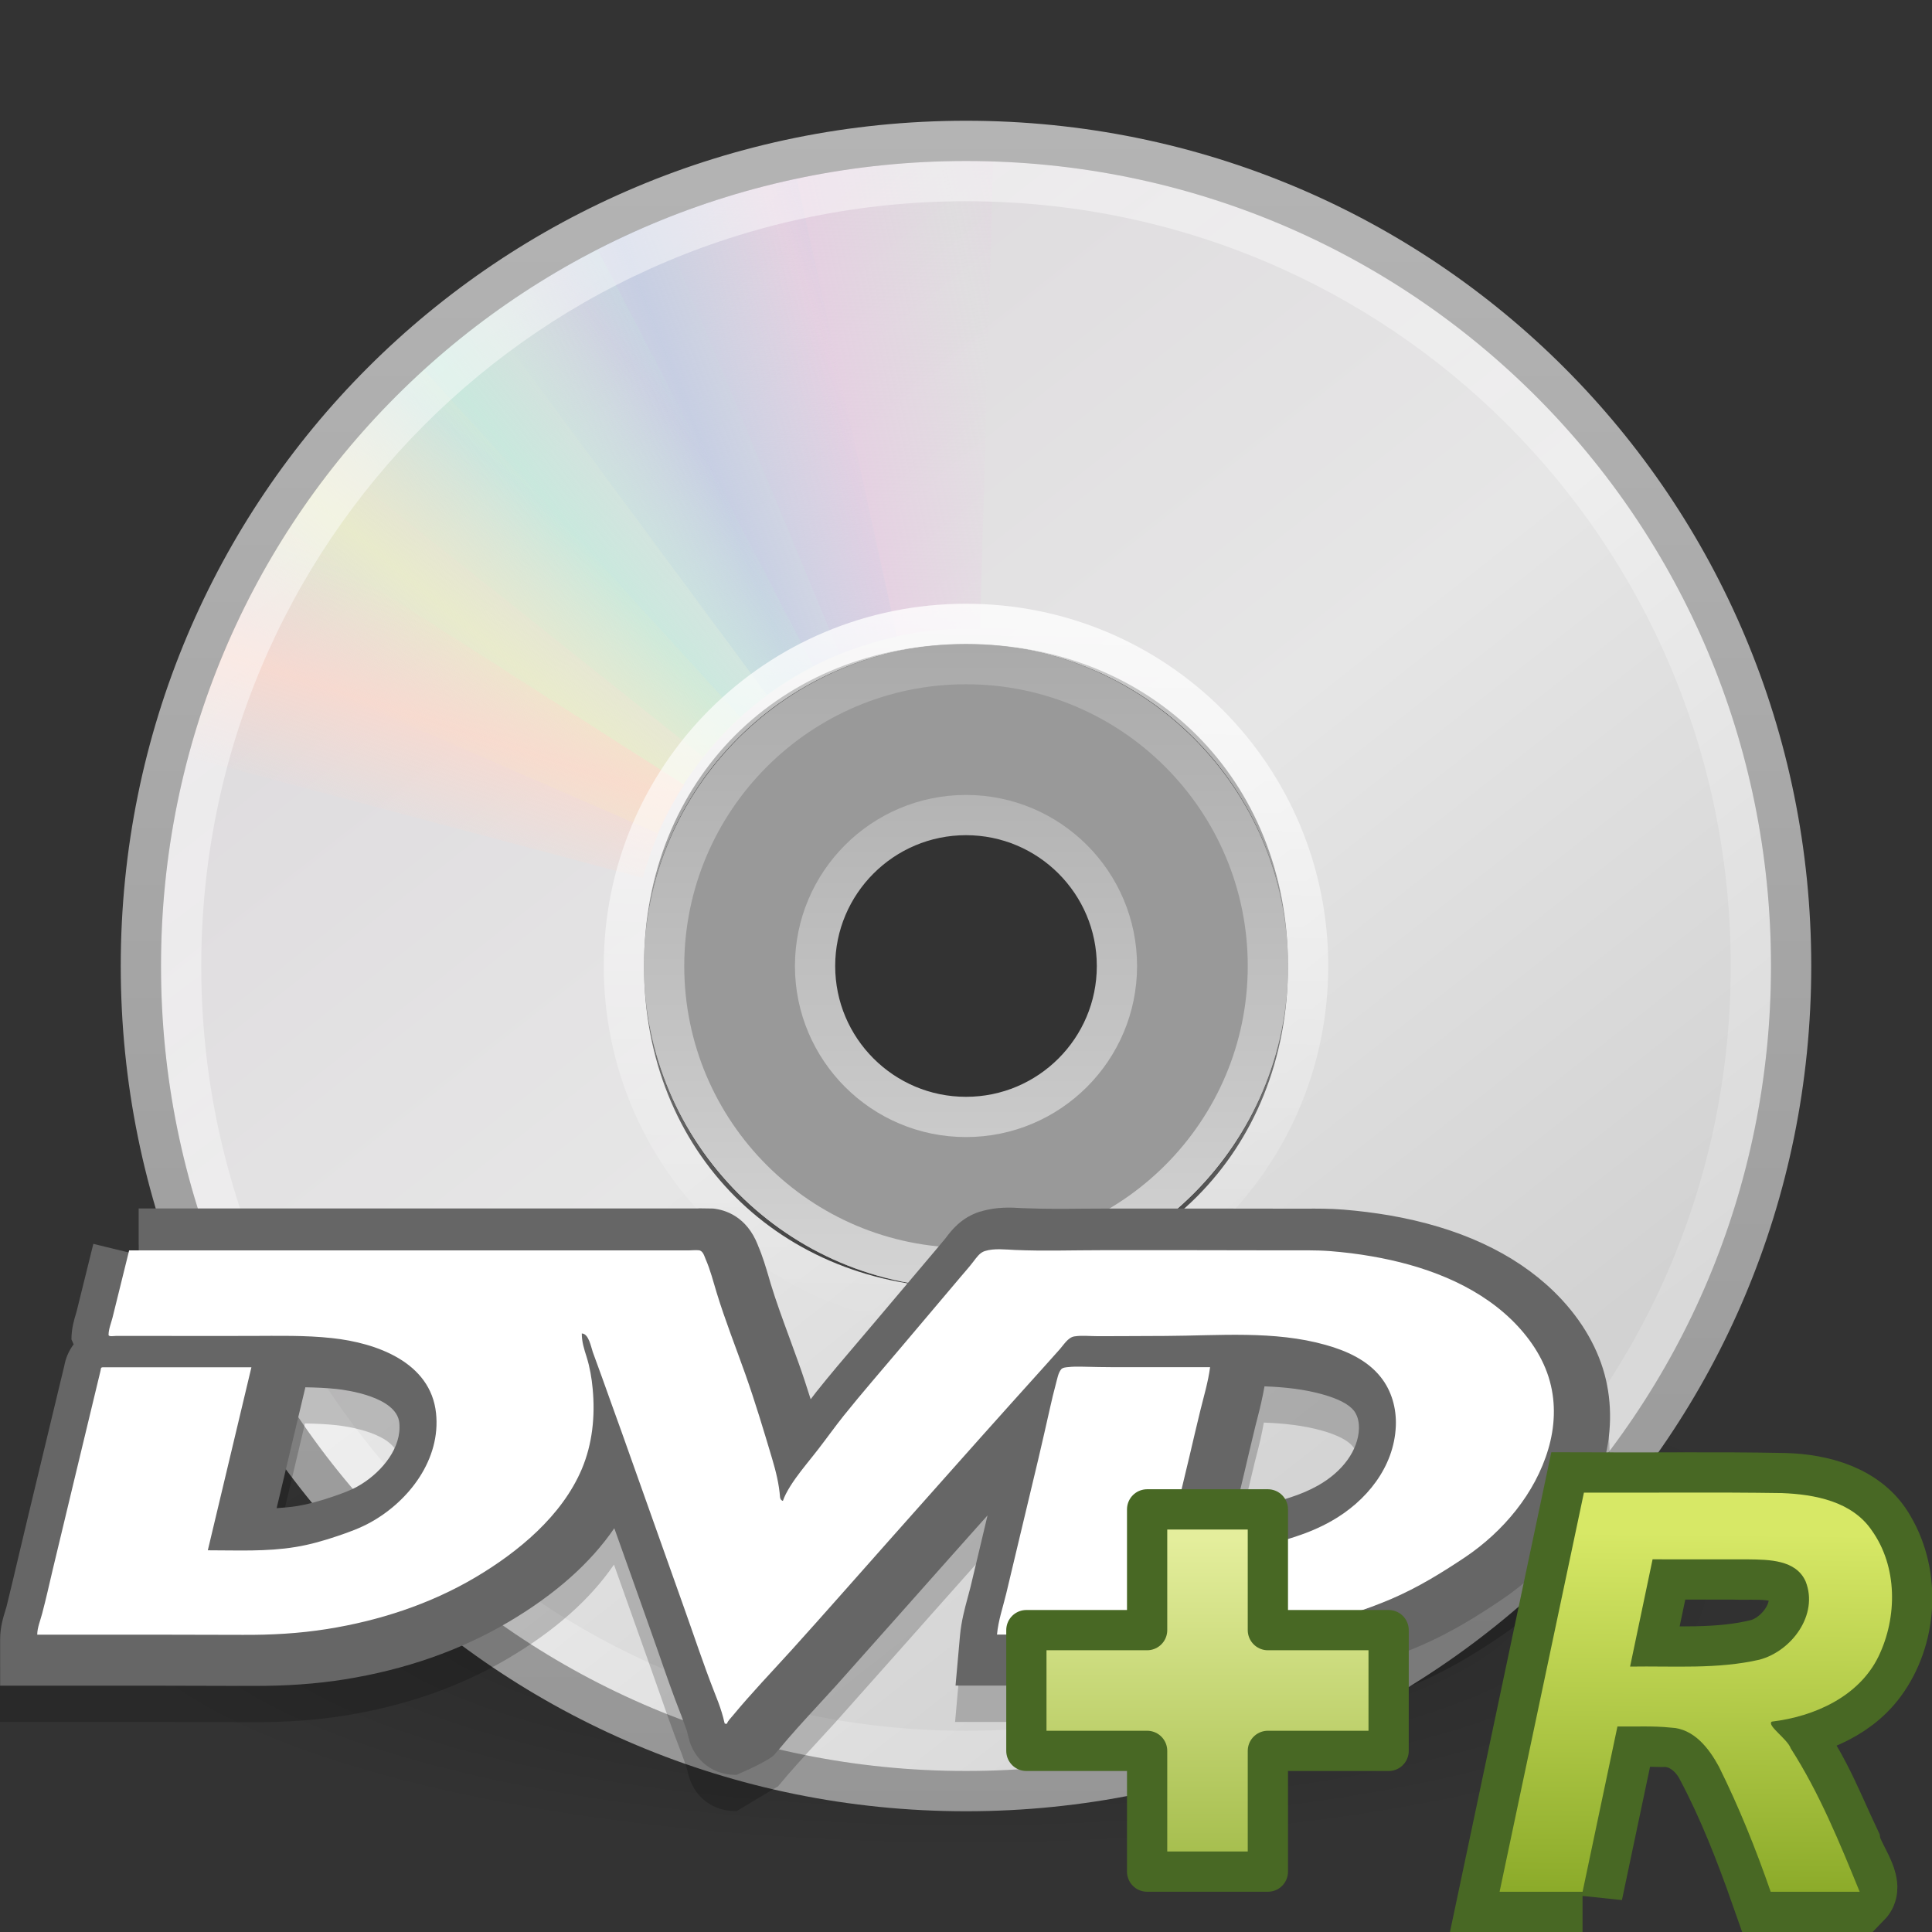 <?xml version="1.0" encoding="UTF-8" standalone="no"?>
<!-- Created with Inkscape (http://www.inkscape.org/) -->
<svg id="svg3795" xmlns="http://www.w3.org/2000/svg" height="48" width="48" version="1.0" xmlns:xlink="http://www.w3.org/1999/xlink">
 <rect width="100%" height="100%" fill="#333333" stroke="none"/>
 <defs id="defs3797">
  <linearGradient id="linearGradient7559" y2="32.485" xlink:href="#linearGradient7495" gradientUnits="userSpaceOnUse" x2="24.104" gradientTransform="matrix(.488 0 0 .484 18.768 30.897)" y1="15.169" x1="24.104"/>
  <linearGradient id="linearGradient7495">
   <stop id="stop7497" style="stop-color:#e4ee9c" offset="0"/>
   <stop id="stop7499" style="stop-color:#a2bb49" offset="1"/>
  </linearGradient>
  <linearGradient id="linearGradient3921" y2="58.065" xlink:href="#linearGradient7495" gradientUnits="userSpaceOnUse" x2="29.436" gradientTransform="matrix(1.397 0 0 1.385 .998 -33.44)" y1="51.644" x1="29.502"/>
  <linearGradient id="linearGradient3918" y2="58.065" gradientUnits="userSpaceOnUse" x2="29.436" gradientTransform="matrix(1.397 0 0 1.385 .998 -33.44)" y1="51.644" x1="29.502">
   <stop id="stop2266" style="stop-color:#d7e866" offset="0"/>
   <stop id="stop2268" style="stop-color:#8cab2a" offset="1"/>
  </linearGradient>
  <radialGradient id="radialGradient2464" gradientUnits="userSpaceOnUse" cy="41.636" cx="23.335" gradientTransform="matrix(.972 0 0 .287 1.312 27.541)" r="22.627">
   <stop id="stop23421" offset="0"/>
   <stop id="stop23423" style="stop-opacity:0" offset="1"/>
  </radialGradient>
  <linearGradient id="linearGradient3258" y2="14.203" gradientUnits="userSpaceOnUse" x2="35.391" gradientTransform="matrix(0 1.171 -1.171 0 51.06 -4.114)" y1="32.416" x1="12.274">
   <stop id="stop3265" style="stop-color:#dedbde" offset="0"/>
   <stop id="stop3267" style="stop-color:#e6e6e6" offset=".5"/>
   <stop id="stop3269" style="stop-color:#d2d2d2" offset="1"/>
  </linearGradient>
  <linearGradient id="linearGradient3434" y2="32.509" gradientUnits="userSpaceOnUse" x2="21.448" gradientTransform="matrix(.938 0 0 .938 1.5 1.5)" y1="15.5" x1="21.448">
   <stop id="stop3430" style="stop-color:#aaa" offset="0"/>
   <stop id="stop3432" style="stop-color:#d4d4d4" offset="1"/>
  </linearGradient>
  <linearGradient id="linearGradient3717" y2="20.613" xlink:href="#linearGradient3519" spreadMethod="reflect" gradientUnits="userSpaceOnUse" x2="9.73" y1="17.886" x1="10.609"/>
  <linearGradient id="linearGradient3715" y2="13.462" xlink:href="#linearGradient3511" spreadMethod="reflect" gradientUnits="userSpaceOnUse" x2="14.609" y1="16.188" x1="12.372"/>
  <linearGradient id="linearGradient3713" y2="10.732" xlink:href="#linearGradient3503" spreadMethod="reflect" gradientUnits="userSpaceOnUse" x2="16.994" y1="13.046" x1="14.085"/>
  <linearGradient id="linearGradient3711" y2="9.796" xlink:href="#linearGradient3495" spreadMethod="reflect" gradientUnits="userSpaceOnUse" x2="21.047" y1="11.2" x1="17.495"/>
  <linearGradient id="linearGradient3709" y2="9.862" xlink:href="#linearGradient3487" spreadMethod="reflect" gradientUnits="userSpaceOnUse" x2="24.274" y1="10.775" x1="20.58"/>
  <linearGradient id="linearGradient3519">
   <stop id="stop3521" style="stop-color:#fcd9cd" offset="0"/>
   <stop id="stop3523" style="stop-color:#fcd9cd;stop-opacity:0" offset="1"/>
  </linearGradient>
  <linearGradient id="linearGradient3511">
   <stop id="stop3513" style="stop-color:#ebeec7" offset="0"/>
   <stop id="stop3515" style="stop-color:#ebeec7;stop-opacity:0" offset="1"/>
  </linearGradient>
  <linearGradient id="linearGradient3503">
   <stop id="stop3505" style="stop-color:#c4ebdd" offset="0"/>
   <stop id="stop3507" style="stop-color:#c4ebdd;stop-opacity:0" offset="1"/>
  </linearGradient>
  <linearGradient id="linearGradient3495">
   <stop id="stop3497" style="stop-color:#c1cbe4" offset="0"/>
   <stop id="stop3499" style="stop-color:#c1cbe4;stop-opacity:0" offset="1"/>
  </linearGradient>
  <linearGradient id="linearGradient3487">
   <stop id="stop3489" style="stop-color:#e6cde2" offset="0"/>
   <stop id="stop3491" style="stop-color:#e6cde2;stop-opacity:0" offset="1"/>
  </linearGradient>
  <linearGradient id="linearGradient3766" y2="54.698" xlink:href="#linearGradient6036" gradientUnits="userSpaceOnUse" x2="48.799" gradientTransform="matrix(.985 0 0 .985 .019 -.624)" y1="3.61" x1="10.502"/>
  <linearGradient id="linearGradient3778" y2="45.176" gradientUnits="userSpaceOnUse" x2="20.019" y1="3" x1="20.019">
   <stop id="stop3774" style="stop-color:#b4b4b4" offset="0"/>
   <stop id="stop3776" style="stop-color:#969696" offset="1"/>
  </linearGradient>
  <linearGradient id="linearGradient6036">
   <stop id="stop6038" style="stop-color:#fff" offset="0"/>
   <stop id="stop6040" style="stop-color:#fff;stop-opacity:0" offset="1"/>
  </linearGradient>
  <linearGradient id="linearGradient3294" y2="45.962" xlink:href="#linearGradient6036" gradientUnits="userSpaceOnUse" x2="18.203" gradientTransform="matrix(.429 0 0 .429 13.547 13.266)" y1="4.038" x1="18.776"/>
 </defs>
 <g id="layer1">
  <path id="path23417" style="opacity:.3;fill-rule:evenodd;fill:url(#radialGradient2464)" d="m46 39.5c0.001 3.59-9.849 6.5-22 6.5s-22.001-2.91-22-6.5c-0.001-3.59 9.849-6.5 22-6.5s22.001 2.91 22 6.5z"/>
  <path id="path2781" style="fill:url(#linearGradient3258)" d="m44.5 24c0-11.363-9.137-20.5-20.5-20.5s-20.5 9.137-20.5 20.5c-0 11.363 9.137 20.5 20.5 20.5 11.363-0 20.5-9.137 20.5-20.5zm-12.5 0c0 4.623-3.377 8-8 8s-8-3.377-8-8 3.377-8 8-8 8 3.377 8 8z"/>
  <path id="path2474" style="opacity:.5;fill:#fff" d="m24 16c-4.416 0-8 3.584-8 8s3.584 8 8 8 8-3.584 8-8-3.584-8-8-8zm0 4c2.208 0 4 1.792 4 4s-1.792 4-4 4-4-1.792-4-4 1.792-4 4-4z"/>
  <path id="path3418" style="stroke-linejoin:round;stroke:url(#linearGradient3434);fill:none" d="m24 16.5c-4.14 0-7.5 3.36-7.5 7.5s3.36 7.5 7.5 7.5 7.5-3.36 7.5-7.5-3.36-7.5-7.5-7.5zm0 3.75c2.07 0 3.75 1.68 3.75 3.75s-1.68 3.75-3.75 3.75-3.75-1.68-3.75-3.75 1.68-3.75 3.75-3.75z"/>
  <g id="g3527">
   <path id="path3296" style="opacity:.8;fill:url(#linearGradient3709)" d="m24 3.5c-2.976 0-5.797 0.621-8.344 1.75l4.969 11.094c1.035-0.459 2.17-0.719 3.375-0.719 0.032 0 0.062-0 0.094 0v-12.125c-0.031-0-0.062 0-0.094 0z" transform="matrix(1 .028 -.028 1 .692 -.671)"/>
   <path id="path3308" style="opacity:.8;fill:url(#linearGradient3711)" d="m19.597 3.998c-2.907 0.638-5.53 1.849-7.775 3.497l7.23 9.771c0.913-0.67 1.966-1.167 3.143-1.425 0.031-0.007 0.06-0.014 0.092-0.02l-2.597-11.844c-0.031 0.007-0.061 0.013-0.092 0.02z"/>
   <path id="path3310" style="opacity:.8;fill:url(#linearGradient3713)" d="m14.558 5.845c-2.642 1.368-4.863 3.217-6.605 5.39l9.513 7.567c0.709-0.883 1.597-1.636 2.667-2.19 0.028-0.015 0.055-0.029 0.083-0.043l-5.575-10.767c-0.028 0.014-0.055 0.029-0.083 0.043z"/>
   <path id="path3312" style="opacity:.8;fill:url(#linearGradient3715)" d="m10.169 8.934c-2.199 2.006-3.865 4.365-4.985 6.917l11.147 4.847c0.456-1.037 1.119-1.994 2.009-2.805 0.024-0.022 0.045-0.042 0.069-0.063l-8.171-8.958c-0.023 0.021-0.046 0.042-0.069 0.063z"/>
   <path id="path3314" style="opacity:.8;fill:url(#linearGradient3717)" d="m6.781 12.969c-0.017 0.026-0.046 0.067-0.062 0.094-1.148 1.794-1.962 3.681-2.5 5.625l11.75 3.125c0.216-0.763 0.518-1.515 0.969-2.219 0.017-0.027 0.045-0.067 0.062-0.094l-10.219-6.531z"/>
  </g>
  <g id="g3642" style="opacity:.8" transform="matrix(-1,0,0,-1,48,48)">
   <path id="path3644" style="opacity:.8;fill:url(#linearGradient3709)" d="m24 3.5c-2.976 0-5.797 0.621-8.344 1.75l4.969 11.094c1.035-0.459 2.17-0.719 3.375-0.719 0.032 0 0.062-0 0.094 0v-12.125c-0.031-0-0.062 0-0.094 0z" transform="matrix(1 .028 -.028 1 .692 -.671)"/>
   <path id="path3646" style="opacity:.8;fill:url(#linearGradient3711)" d="m19.597 3.998c-2.907 0.638-5.53 1.849-7.775 3.497l7.23 9.771c0.913-0.67 1.966-1.167 3.143-1.425 0.031-0.007 0.06-0.014 0.092-0.02l-2.597-11.844c-0.031 0.007-0.061 0.013-0.092 0.02z"/>
   <path id="path3648" style="opacity:.8;fill:url(#linearGradient3713)" d="m14.558 5.845c-2.642 1.368-4.863 3.217-6.605 5.39l9.513 7.567c0.709-0.883 1.597-1.636 2.667-2.19 0.028-0.015 0.055-0.029 0.083-0.043l-5.575-10.767c-0.028 0.014-0.055 0.029-0.083 0.043z"/>
   <path id="path3650" style="opacity:.8;fill:url(#linearGradient3715)" d="m10.169 8.934c-2.199 2.006-3.865 4.365-4.985 6.917l11.147 4.847c0.456-1.037 1.119-1.994 2.009-2.805 0.024-0.022 0.045-0.042 0.069-0.063l-8.171-8.958c-0.023 0.021-0.046 0.042-0.069 0.063z"/>
   <path id="path3652" style="opacity:.8;fill:url(#linearGradient3717)" d="m6.781 12.969c-0.017 0.026-0.046 0.067-0.062 0.094-1.148 1.794-1.962 3.681-2.5 5.625l11.75 3.125c0.216-0.763 0.518-1.515 0.969-2.219 0.017-0.027 0.045-0.067 0.062-0.094l-10.219-6.531z"/>
  </g>
  <path id="path2787" style="opacity:.5;stroke:url(#linearGradient3766);fill:none" d="m24 4.5c-10.809 0-19.5 8.691-19.5 19.5s8.691 19.5 19.5 19.5 19.5-8.691 19.5-19.5-8.691-19.5-19.5-19.5z"/>
  <path id="path3287" style="stroke:url(#linearGradient3778);fill:none" d="m24 3.5c-11.363 0-20.5 9.137-20.5 20.5s9.137 20.5 20.5 20.5 20.5-9.137 20.5-20.5-9.137-20.5-20.5-20.5z"/>
  <path id="path3281" style="opacity:.8;stroke:url(#linearGradient3294);fill:none" d="m24 15.5c-4.711 0-8.5 3.789-8.5 8.5s3.789 8.5 8.5 8.5 8.5-3.789 8.5-8.5-3.789-8.5-8.5-8.5z"/>
 </g>
 <g id="g576" style="opacity:.2" transform="matrix(1.287 0 0 1.281 -19.199 22.458)">
  <path id="path577" d="m45.882 9.821c-0.157-0.578-0.498-1.134-0.985-1.608-0.766-0.743-1.831-1.238-3.172-1.471-0.277-0.047-0.573-0.085-0.879-0.109-0.262-0.021-0.51-0.02-0.75-0.02h-0.193l-1.777-0.002h-1.776l-0.519 0.003c-0.384 0.004-0.747 0.008-1.106-0.007l-0.085-0.004c-0.209-0.013-0.496-0.03-0.804 0.066l-0.002 0.001c-0.368 0.115-0.563 0.376-0.657 0.501 0 0-0.014 0.018-0.014 0.019l-0.143 0.172-0.074 0.088-1.146 1.363-0.315 0.372c-0.269 0.316-0.546 0.643-0.813 0.979 0 0-0.061 0.079-0.112 0.147-0.073-0.23-0.147-0.461-0.229-0.691l-0.183-0.507c-0.131-0.359-0.255-0.698-0.359-1.04l-0.041-0.142c-0.054-0.183-0.114-0.391-0.206-0.603l0.004 0.008-0.004-0.01c-0.218-0.562-0.634-0.686-0.863-0.71l-0.267-0.005-0.03 0.002h-10.791v0.811h-0.181v-0.002c-0.003 0.015-0.007 0.03-0.011 0.045-0.364-0.09-0.683-0.168-0.683-0.168l-0.321 1.303-0.015 0.051c-0.035 0.115-0.087 0.288-0.087 0.497 0 0 0.032 0.073 0.043 0.097-0.095 0.126-0.161 0.277-0.186 0.448l0.011-0.056-0.092 0.381-0.624 2.607-0.208 0.879-0.063 0.269-0.134 0.554-0.022 0.071c-0.041 0.132-0.103 0.332-0.103 0.565v0.9h3.114l1.515 0.004 0.235 0.001c0.657 0.002 1.238-0.039 1.776-0.125 1.179-0.188 2.247-0.564 3.177-1.116 0.899-0.535 1.581-1.144 2.038-1.816 0.013 0.033 0.68 1.921 0.68 1.921l0.172 0.489c0.134 0.388 0.273 0.789 0.427 1.185l0.009 0.021 0.111 0.309 0.028 0.111c0.1 0.461 0.482 0.76 0.944 0.743l0.796-0.478c0.241-0.294 0.499-0.576 0.772-0.874 0 0 0.342-0.376 0.343-0.376l1.231-1.39 0.65-0.736 0.741-0.837s0.122-0.139 0.298-0.336c-0.064 0.274-0.126 0.535-0.126 0.535l-0.205 0.863-0.054 0.206c-0.057 0.21-0.12 0.448-0.145 0.716l-0.087 0.98h3.647l0.448 0.002c1.021 0.005 2.078 0.011 3.144-0.22 0.591-0.127 1.168-0.311 1.714-0.546 0.606-0.261 1.134-0.595 1.569-0.89 0.956-0.642 1.673-1.586 1.967-2.59 0.18-0.607 0.192-1.231 0.038-1.8m-24.068 2.178c-0.131 0.074-0.287 0.133-0.48 0.198-0.268 0.091-0.483 0.148-0.679 0.181-0.13 0.021-0.266 0.033-0.405 0.042 0.073-0.307 0.156-0.657 0.156-0.657s0.361-1.527 0.399-1.687c0.205 0.004 0.407 0.012 0.603 0.033 0.192 0.021 1.156 0.15 1.21 0.655 0.003 0.03 0.004 0.059 0.004 0.088 0.001 0.477-0.407 0.922-0.808 1.147m17.325 0.383c-0.122 0.018-0.249 0.026-0.375 0.033 0.023-0.099 0.046-0.198 0.07-0.295l0.095-0.399 0.071-0.304 0.139-0.585 0.048-0.189c0.046-0.176 0.092-0.376 0.128-0.584 0.394 0.015 0.771 0.056 1.123 0.156 0.301 0.085 0.503 0.191 0.601 0.314 0.064 0.083 0.099 0.197 0.099 0.325v0.03c-0.017 0.418-0.313 0.829-0.791 1.1-0.157 0.089-0.338 0.167-0.536 0.231-0.262 0.085-0.488 0.141-0.672 0.167m-9.957 5.211c-0.015 0.001-0.027-0.001-0.041 0l-0.009 0.002 0.05-0.002z"/>
 </g>
 <path id="path584" style="fill:#666" d="m24.354 30.1c-0.474 0.147-0.725 0.482-0.846 0.642 0 0-0.018 0.023-0.018 0.024l-0.184 0.22-0.095 0.113-1.475 1.746-0.405 0.477c-0.346 0.405-0.703 0.824-1.046 1.254 0 0-0.079 0.101-0.144 0.188-0.094-0.295-0.189-0.591-0.295-0.887l-0.236-0.65c-0.169-0.46-0.328-0.893-0.462-1.332l-0.053-0.182c-0.07-0.234-0.147-0.501-0.265-0.773l0.005 0.01-0.005-0.014c-0.281-0.719-0.816-0.878-1.111-0.91l-0.344-0.005-0.039 0.003h-13.891v1.153c-0.563-0.135-1.126-0.274-1.126-0.274l-0.413 1.669-0.019 0.067c-0.045 0.147-0.112 0.37-0.112 0.637 0 0 0.041 0.094 0.055 0.124-0.122 0.161-0.207 0.355-0.239 0.574l0.014-0.072-0.118 0.488-0.803 3.34-0.268 1.126-0.081 0.345-0.172 0.711-0.027 0.092c-0.053 0.169-0.133 0.424-0.133 0.724v1.153h4.008l1.95 0.005h0.302c0.846 0.004 1.594-0.05 2.286-0.16 1.518-0.241 2.893-0.724 4.09-1.431 1.157-0.684 2.035-1.464 2.623-2.327 0.017 0.041 0.875 2.461 0.875 2.461l0.221 0.626c0.172 0.498 0.351 1.012 0.55 1.52l0.012 0.027 0.143 0.395 0.036 0.142c0.131 0.609 0.651 1.001 1.268 0.953l-0.064 0.001s0.87-0.365 0.96-0.529l0.076-0.085c0.31-0.377 0.642-0.738 0.994-1.12 0 0 0.44-0.483 0.442-0.483l1.585-1.781 0.837-0.943 0.954-1.072s0.157-0.177 0.384-0.43c-0.082 0.351-0.162 0.684-0.162 0.684l-0.264 1.107-0.07 0.263c-0.073 0.269-0.154 0.575-0.187 0.917l-0.112 1.257h4.695l0.577 0.003c1.314 0.006 2.675 0.013 4.047-0.282 0.761-0.163 1.504-0.4 2.206-0.7 0.78-0.333 1.46-0.762 2.02-1.139 1.231-0.824 2.154-2.032 2.532-3.318 0.23-0.778 0.245-1.576 0.046-2.305-0.202-0.741-0.641-1.453-1.268-2.06-0.986-0.952-2.357-1.585-4.083-1.883-0.357-0.06-0.738-0.109-1.131-0.141-0.337-0.027-0.656-0.026-0.965-0.024h-0.248l-2.287-0.003h-2.285l-0.668 0.003c-0.494 0.005-0.962 0.009-1.424-0.01l-0.108-0.003c-0.269-0.017-0.638-0.038-1.035 0.085l-0.003 0.003m-20.036 5.137h0.698c-0.095 0.401-0.744 3.13-0.744 3.13s-0.212 0.908-0.281 1.207h-1.363c0.022-0.09 0.044-0.182 0.044-0.182l0.269-1.125s0.529-2.205 0.727-3.03h0.65m2.751 1.387s0.465-1.956 0.514-2.161c0.264 0.005 0.524 0.015 0.776 0.042 0.247 0.027 1.488 0.192 1.558 0.839 0.004 0.037 0.005 0.076 0.005 0.113 0 0.611-0.524 1.181-1.04 1.468-0.169 0.096-0.369 0.17-0.618 0.255-0.345 0.117-0.622 0.19-0.874 0.232-0.167 0.027-0.342 0.042-0.521 0.054 0.095-0.393 0.201-0.842 0.201-0.842m5.651-4.291h0.812v0.911c0 0.377 0.091 0.675 0.17 0.924 0.051 0.164 0.085 0.343 0.104 0.562 0.013 0.12 0.018 0.241 0.018 0.356 0 0.4-0.067 0.76-0.201 1.076-0.319 0.755-1.07 1.498-2.172 2.148-0.52 0.309-1.094 0.559-1.706 0.756 0.09-0.042 0.179-0.078 0.269-0.128 1.383-0.771 2.226-2.109 2.226-3.485 0-0.118-0.006-0.237-0.019-0.356-0.149-1.386-1.202-2.385-2.865-2.766 1.556 0.001 3.364 0.001 3.364 0.001m8.227 5.176 0.321-0.415 0.215-0.272 0.269-0.355 0.348-0.455c0.322-0.401 0.668-0.806 1-1.198l0.412-0.486 1.475-1.744 0.082-0.096s0.071-0.087 0.142-0.173c0.014 0 0.188 0.012 0.188 0.012 0.295 0.013 0.59 0.017 0.882 0.017-0.284 0.16-0.463 0.383-0.557 0.5 0 0-0.027 0.032-0.027 0.033-0.006 0.008-1.167 1.3-1.167 1.3l-2.119 2.377-0.95 1.071-0.843 0.948-1.569 1.762s-0.255 0.277-0.354 0.387c-0.049-0.14-0.099-0.275-0.147-0.419l-0.227-0.641-1.547-4.352-0.337-0.938s-0.362-1.006-0.373-1.038c-0.003-0.008-0.008-0.026-0.008-0.026-0.143-0.502-0.372-0.797-0.614-0.972h1.419c0.001 0.009 0.07 0.232 0.07 0.232 0.152 0.501 0.331 0.985 0.503 1.454l0.227 0.624c0.237 0.666 0.444 1.362 0.645 2.037 0.07 0.233 0.135 0.482 0.154 0.721 0.048 0.648 0.586 1.157 1.226 1.157l0.784-0.086 0.327-0.724c0.032-0.068 0.08-0.143 0.153-0.243h-0.003 0.003m5.678 1.361 0.533-2.236 0.209-0.903 0.086-0.384s0.012-0.049 0.028-0.117c0.2 0.003 0.463 0.005 0.463 0.005h0.898c-0.049 0.209-0.099 0.42-0.099 0.42l-0.088 0.382-0.122 0.507c-0.144 0.602-0.295 1.227-0.424 1.855 0 0-0.18 0.874-0.242 1.175h-1.412c0.077-0.328 0.169-0.705 0.169-0.705m4.165-1.788 0.122-0.512 0.091-0.388 0.179-0.749 0.062-0.242c0.059-0.225 0.118-0.482 0.165-0.748 0.507 0.018 0.992 0.072 1.446 0.2 0.387 0.108 0.647 0.243 0.774 0.402 0.082 0.106 0.127 0.251 0.127 0.416v0.037c-0.022 0.536-0.403 1.062-1.018 1.409-0.202 0.114-0.435 0.214-0.69 0.296-0.336 0.11-0.626 0.183-0.864 0.215-0.157 0.023-0.321 0.033-0.483 0.042 0.028-0.127 0.058-0.255 0.089-0.378m3.088 1.833c1.318-0.743 2.138-1.986 2.193-3.325 0.001-0.044 0.003-0.086 0.003-0.131 0-0.682-0.22-1.332-0.626-1.845-0.443-0.559-1.084-0.949-1.962-1.197-0.091-0.026-0.179-0.041-0.269-0.061 0.313 0.027 0.614 0.063 0.896 0.111 1.255 0.217 2.218 0.642 2.86 1.264 0.332 0.32 0.556 0.669 0.649 1.011 0.037 0.14 0.057 0.29 0.057 0.445 0 0.197-0.031 0.4-0.09 0.607-0.229 0.776-0.812 1.525-1.601 2.052-0.471 0.316-1.038 0.674-1.641 0.933-0.255 0.11-0.521 0.206-0.789 0.293 0.106-0.053 0.219-0.102 0.321-0.159z"/>
 <path id="path585" style="fill:#fff" d="m3.212 31.066h9.276 4.617c0.085 0 0.171-0.012 0.257-0.003 0.103 0.01 0.134 0.138 0.17 0.223 0.117 0.266 0.188 0.552 0.273 0.83 0.209 0.684 0.475 1.354 0.714 2.029 0.245 0.692 0.454 1.39 0.663 2.091 0.095 0.32 0.174 0.634 0.198 0.965 0.004 0.042 0.04 0.087 0.071 0.087 0.021-0.06 0.046-0.118 0.075-0.174 0.07-0.136 0.154-0.265 0.242-0.389 0.178-0.249 0.376-0.48 0.564-0.724 0.211-0.273 0.412-0.555 0.627-0.825 0.465-0.58 0.954-1.139 1.433-1.708 0.492-0.582 0.983-1.163 1.475-1.745 0.106-0.126 0.216-0.247 0.315-0.378 0.079-0.101 0.157-0.222 0.286-0.263 0.234-0.073 0.508-0.037 0.748-0.027 0.712 0.031 1.429 0.006 2.142 0.006h2.285c0.762 0 1.524 0.001 2.285 0.004 0.375 0.001 0.75-0.01 1.125 0.019 0.345 0.028 0.686 0.069 1.027 0.129 1.256 0.217 2.541 0.675 3.47 1.573 0.436 0.424 0.796 0.944 0.956 1.535 0.152 0.552 0.122 1.135-0.039 1.68-0.324 1.101-1.121 2.052-2.066 2.687-0.588 0.393-1.179 0.756-1.831 1.036-0.642 0.274-1.31 0.486-1.993 0.632-1.44 0.31-2.916 0.254-4.379 0.254h-3.428c0.031-0.345 0.148-0.682 0.229-1.017 0.086-0.368 0.175-0.737 0.263-1.104 0.178-0.746 0.355-1.491 0.534-2.237 0.1-0.424 0.196-0.849 0.292-1.276 0.045-0.204 0.094-0.404 0.148-0.606 0.03-0.106 0.054-0.263 0.129-0.35 0.036-0.045 0.124-0.05 0.176-0.055 0.116-0.013 0.234-0.013 0.35-0.01 0.274 0.006 0.547 0.013 0.821 0.013h2.352c-0.048 0.365-0.154 0.717-0.242 1.074-0.094 0.379-0.181 0.764-0.272 1.147-0.185 0.774-0.377 1.548-0.539 2.328 0.703 0 1.404 0.026 2.099-0.072 0.354-0.05 0.725-0.15 1.063-0.263 0.313-0.101 0.617-0.229 0.901-0.389 0.868-0.489 1.564-1.34 1.605-2.366 0.017-0.434-0.102-0.871-0.376-1.214-0.336-0.425-0.856-0.656-1.368-0.799-1.278-0.361-2.657-0.229-3.971-0.223-0.381 0.001-0.761 0.003-1.143 0.005-0.183 0-0.366 0.001-0.55 0.001-0.187 0.001-0.396-0.024-0.581 0.006-0.157 0.026-0.265 0.213-0.363 0.322-0.134 0.15-0.266 0.297-0.4 0.447-0.257 0.287-0.514 0.573-0.772 0.858-1.027 1.143-2.044 2.295-3.066 3.442-0.806 0.906-1.604 1.818-2.417 2.717-0.492 0.543-1.003 1.075-1.47 1.64-0.045 0.055-0.112 0.118-0.138 0.187-0.001 0.004-0.001 0.005-0.001 0.009-0.051 0-0.057 0.015-0.068-0.041-0.018-0.081-0.039-0.16-0.064-0.24-0.051-0.17-0.117-0.337-0.183-0.503-0.273-0.696-0.507-1.409-0.758-2.111-0.515-1.45-1.031-2.902-1.546-4.352-0.16-0.447-0.323-0.894-0.481-1.34-0.08-0.217-0.157-0.432-0.236-0.648-0.041-0.115-0.1-0.46-0.273-0.46 0 0.204 0.057 0.387 0.12 0.582 0.081 0.261 0.126 0.523 0.151 0.796 0.063 0.673-0.005 1.362-0.27 1.99-0.494 1.166-1.578 2.06-2.647 2.693-1.126 0.666-2.392 1.077-3.68 1.282-0.698 0.111-1.394 0.149-2.098 0.145-0.753-0.001-1.505-0.005-2.258-0.005h-2.296-0.551c0-0.172 0.079-0.357 0.122-0.524 0.095-0.357 0.175-0.72 0.26-1.08 0.358-1.487 0.712-2.976 1.072-4.462 0.039-0.164 0.079-0.327 0.118-0.489 0.014-0.06-0.001-0.088 0.067-0.088h0.138 0.275 1.106 2.163c-0.362 1.514-0.722 3.033-1.083 4.547 0.727 0 1.462 0.037 2.179-0.082 0.36-0.058 0.713-0.16 1.057-0.277 0.281-0.095 0.555-0.195 0.812-0.338 0.96-0.534 1.744-1.571 1.622-2.711-0.135-1.268-1.483-1.746-2.585-1.864-0.667-0.073-1.34-0.055-2.009-0.054-0.766 0.003-1.53 0-2.296 0h-0.877-0.184c-0.051 0-0.185 0.027-0.185-0.028 0-0.137 0.064-0.293 0.098-0.425 0.138-0.557 0.275-1.113 0.413-1.671"/>
 <path id="path5593" style="stroke-linejoin:round;fill-rule:evenodd;stroke:#486824;fill:url(#linearGradient7559)" d="m28.5 40.5v-3h3v3h3v3h-3v3h-3v-3h-3v-3h3z"/>
 <path id="text6701" style="stroke:#486824;stroke-width:2;fill:url(#linearGradient3921)" d="m39.318 47h-2.061c0.698-3.305 1.396-6.611 2.095-9.916 1.661 0.008 3.322-0.018 4.983 0.015 0.857 0.024 1.824 0.275 2.27 1.074 0.604 1.027 0.519 2.427-0.189 3.385-0.576 0.778-1.56 1.115-2.492 1.228 0.885 0.839 1.306 2.02 1.815 3.095 0.057 0.322 0.538 0.939 0.363 1.119h-2.11c-0.389-1.108-0.818-2.211-1.369-3.25-0.258-0.502-0.753-0.881-1.341-0.849-0.366-0.013-0.732-0.004-1.098-0.007-0.289 1.369-0.578 2.737-0.866 4.106zm1.18-5.594c1.097-0.021 2.217 0.08 3.288-0.196 0.819-0.247 1.486-1.276 0.987-2.066-0.413-0.507-1.137-0.375-1.719-0.403-0.665 0-1.331 0-1.996 0-0.186 0.888-0.373 1.777-0.559 2.665z"/>
 <path id="text6713" style="fill:url(#linearGradient3918)" d="m39.318 47h-2.061c0.698-3.305 1.396-6.611 2.095-9.916 1.639 0.006 3.279-0.014 4.919 0.011 0.818 0.032 1.743 0.206 2.233 0.928 0.642 0.899 0.638 2.155 0.168 3.129-0.483 0.997-1.594 1.495-2.652 1.621-0.133 0.093 0.392 0.433 0.471 0.666 0.714 1.112 1.214 2.343 1.712 3.561h-2.211c-0.367-1.059-0.787-2.104-1.286-3.108-0.248-0.458-0.624-0.948-1.196-0.97-0.44-0.047-0.884-0.021-1.325-0.028-0.289 1.369-0.578 2.737-0.866 4.106zm1.18-5.594c1.073-0.018 2.164 0.07 3.217-0.172 0.803-0.215 1.47-1.121 1.147-1.94-0.238-0.546-0.919-0.545-1.428-0.552-0.792-0.002-1.584-0-2.376-0.001-0.186 0.888-0.373 1.777-0.559 2.665z"/>
</svg>
